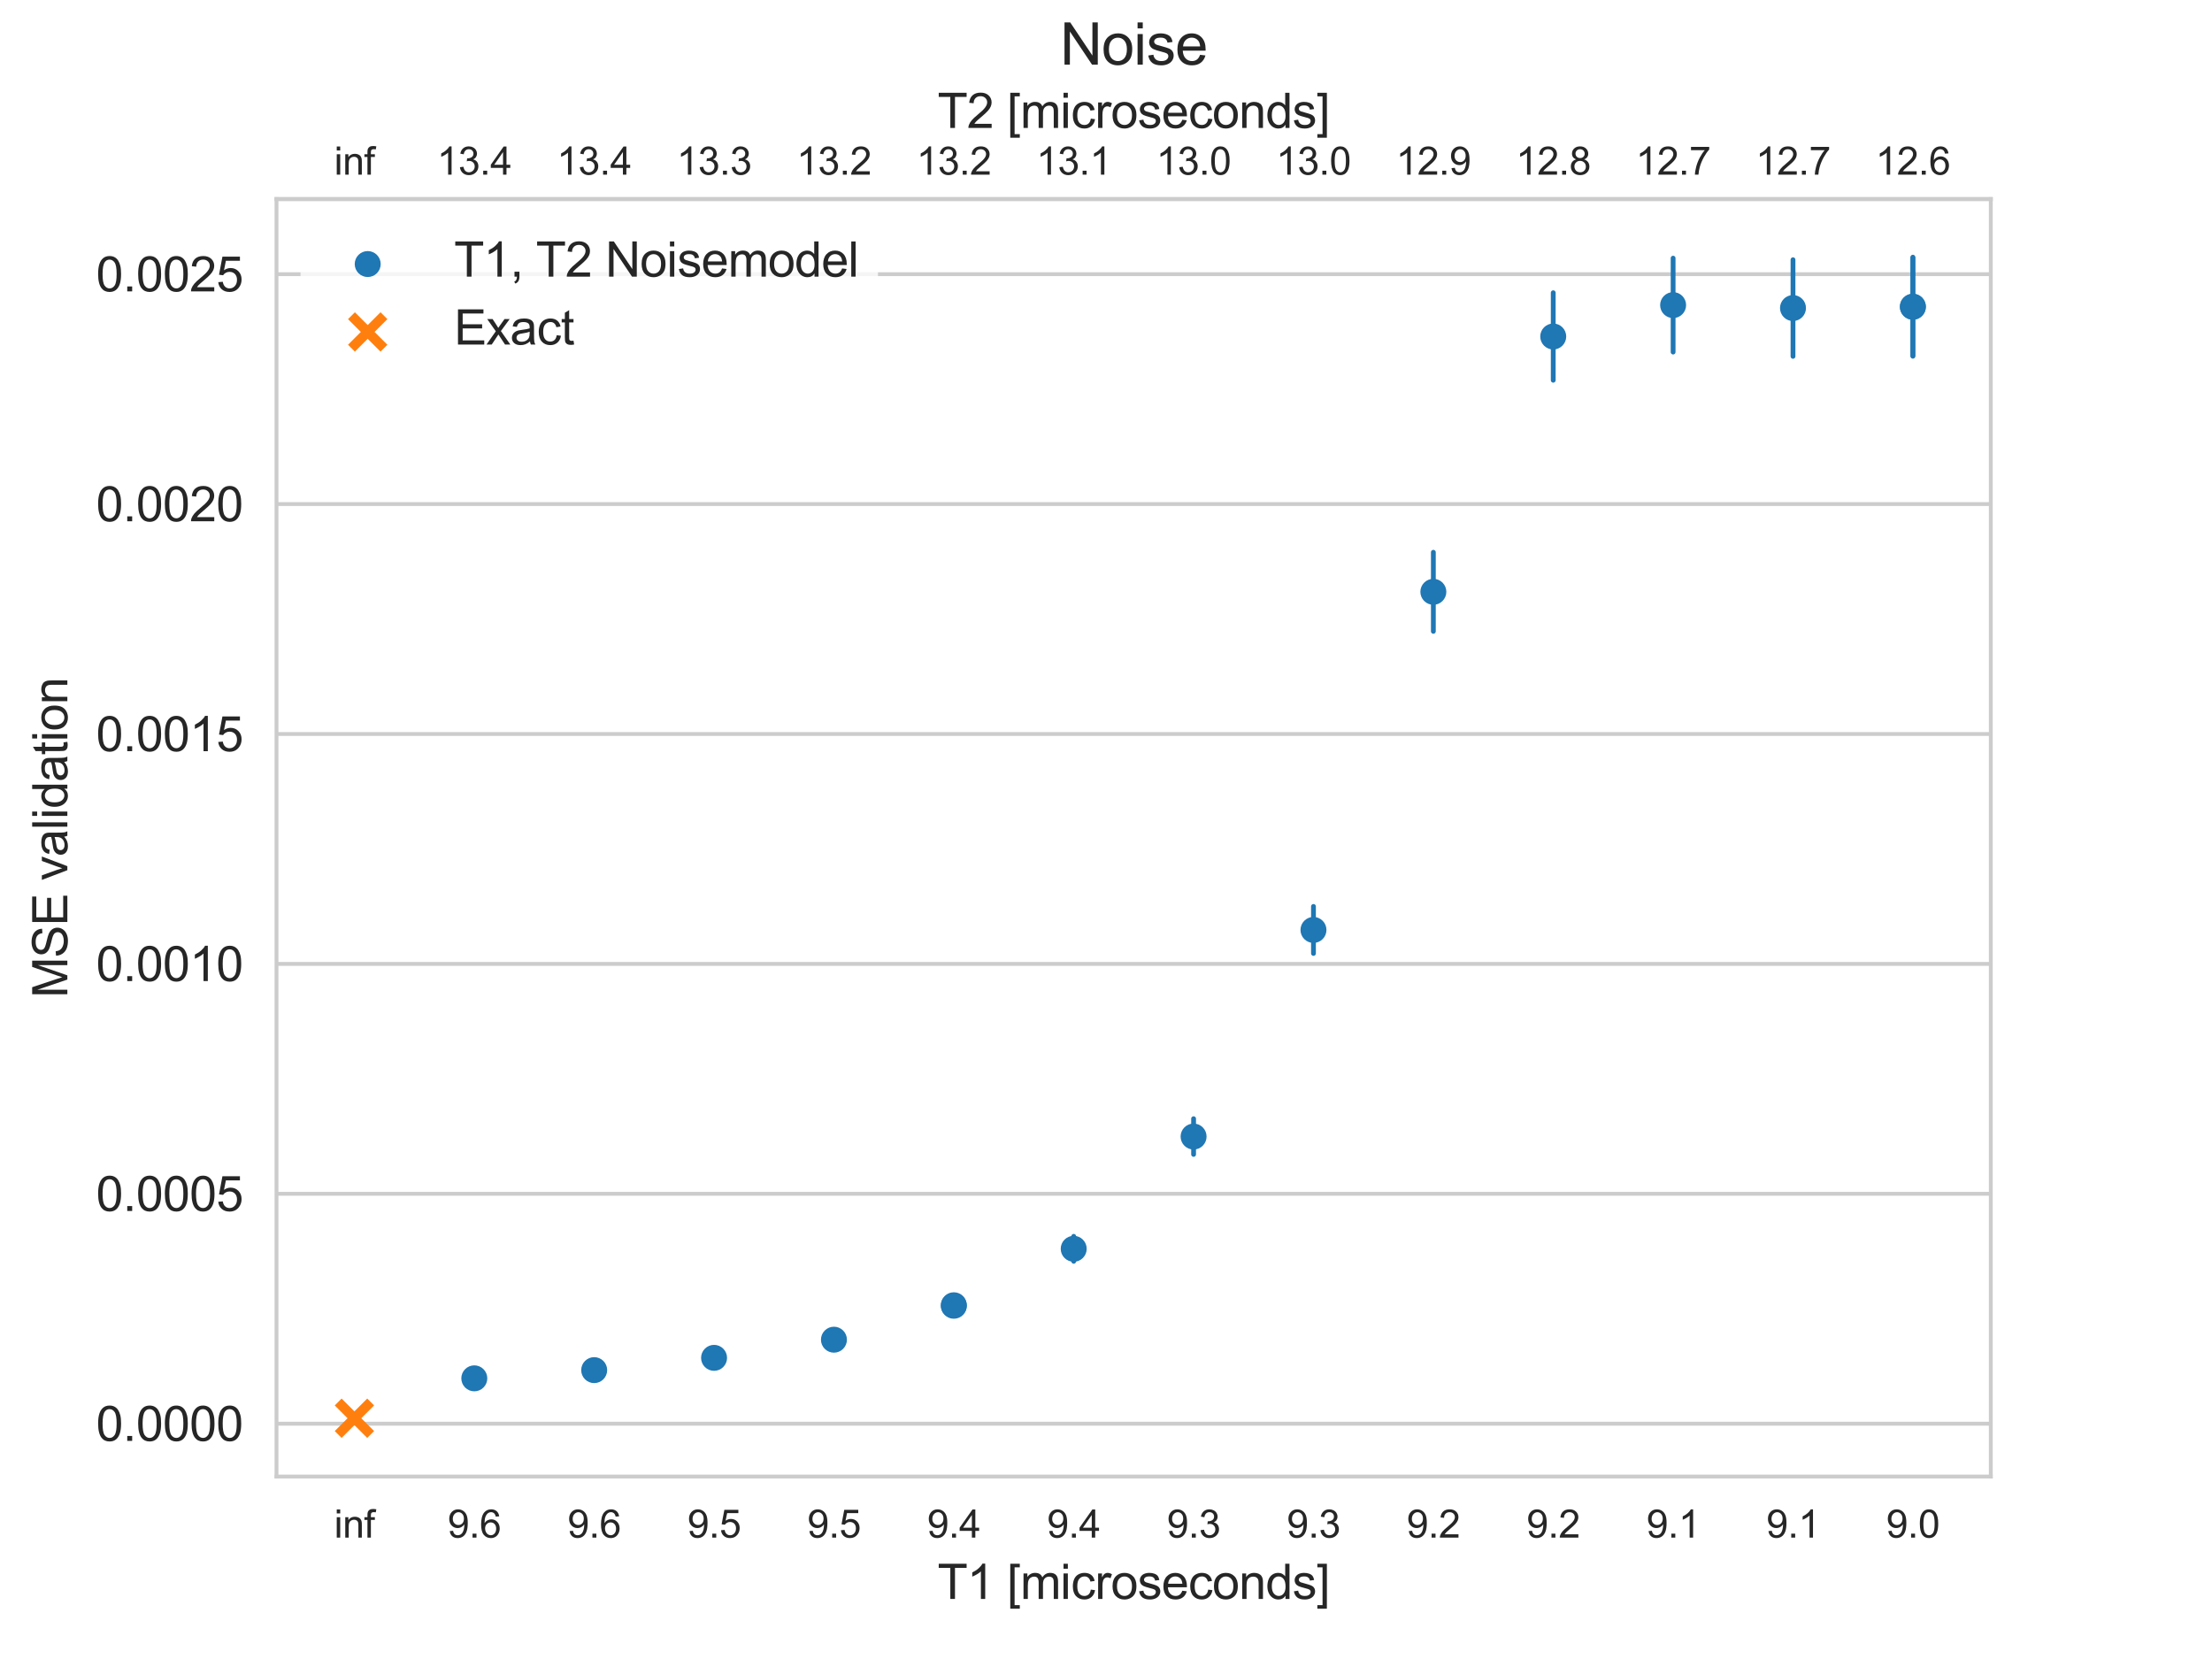 <?xml version="1.0" encoding="utf-8" standalone="no"?>
<!DOCTYPE svg PUBLIC "-//W3C//DTD SVG 1.1//EN"
  "http://www.w3.org/Graphics/SVG/1.1/DTD/svg11.dtd">
<svg xmlns:xlink="http://www.w3.org/1999/xlink" width="460.8pt" height="345.6pt" viewBox="0 0 460.8 345.6" xmlns="http://www.w3.org/2000/svg" version="1.1">
 <defs>
  <style type="text/css">*{stroke-linejoin: round; stroke-linecap: butt}</style>
 </defs>
 <g id="figure_1">
  <g id="patch_1">
   <path d="M 0 345.6 
L 460.8 345.6 
L 460.8 0 
L 0 0 
z
" style="fill: #ffffff"/>
  </g>
  <g id="axes_1">
   <g id="patch_2">
    <path d="M 57.6 307.584 
L 414.72 307.584 
L 414.72 41.472 
L 57.6 41.472 
z
" style="fill: #ffffff"/>
   </g>
   <g id="axes_2">
    <g id="patch_3">
     <path d="M 57.6 41.472 
L 414.72 41.472 
L 414.72 41.472 
L 57.6 41.472 
z
" style="fill: #ffffff"/>
    </g>
    <g id="matplotlib.axis_1">
     <g id="xtick_1">
      <g id="line2d_1">
       <path d="M 398.487 41.472 
L 398.487 41.472 
" clip-path="url(#pa709501670)" style="fill: none; stroke: #cccccc; stroke-width: 0.8; stroke-linecap: round"/>
      </g>
      <g id="line2d_2"/>
      <g id="text_1">
       <!-- 12.6 -->
       <g style="fill: #262626" transform="translate(390.703 36.382) scale(0.08 -0.08)">
        <defs>
         <path id="ArialMT-31" d="M 2384 0 
L 1822 0 
L 1822 3584 
Q 1619 3391 1289 3197 
Q 959 3003 697 2906 
L 697 3450 
Q 1169 3672 1522 3987 
Q 1875 4303 2022 4600 
L 2384 4600 
L 2384 0 
z
" transform="scale(0.016)"/>
         <path id="ArialMT-32" d="M 3222 541 
L 3222 0 
L 194 0 
Q 188 203 259 391 
Q 375 700 629 1000 
Q 884 1300 1366 1694 
Q 2113 2306 2375 2664 
Q 2638 3022 2638 3341 
Q 2638 3675 2398 3904 
Q 2159 4134 1775 4134 
Q 1369 4134 1125 3890 
Q 881 3647 878 3216 
L 300 3275 
Q 359 3922 746 4261 
Q 1134 4600 1788 4600 
Q 2447 4600 2831 4234 
Q 3216 3869 3216 3328 
Q 3216 3053 3103 2787 
Q 2991 2522 2730 2228 
Q 2469 1934 1863 1422 
Q 1356 997 1212 845 
Q 1069 694 975 541 
L 3222 541 
z
" transform="scale(0.016)"/>
         <path id="ArialMT-2e" d="M 581 0 
L 581 641 
L 1222 641 
L 1222 0 
L 581 0 
z
" transform="scale(0.016)"/>
         <path id="ArialMT-36" d="M 3184 3459 
L 2625 3416 
Q 2550 3747 2413 3897 
Q 2184 4138 1850 4138 
Q 1581 4138 1378 3988 
Q 1113 3794 959 3422 
Q 806 3050 800 2363 
Q 1003 2672 1297 2822 
Q 1591 2972 1913 2972 
Q 2475 2972 2870 2558 
Q 3266 2144 3266 1488 
Q 3266 1056 3080 686 
Q 2894 316 2569 119 
Q 2244 -78 1831 -78 
Q 1128 -78 684 439 
Q 241 956 241 2144 
Q 241 3472 731 4075 
Q 1159 4600 1884 4600 
Q 2425 4600 2770 4297 
Q 3116 3994 3184 3459 
z
M 888 1484 
Q 888 1194 1011 928 
Q 1134 663 1356 523 
Q 1578 384 1822 384 
Q 2178 384 2434 671 
Q 2691 959 2691 1453 
Q 2691 1928 2437 2201 
Q 2184 2475 1800 2475 
Q 1419 2475 1153 2201 
Q 888 1928 888 1484 
z
" transform="scale(0.016)"/>
        </defs>
        <use xlink:href="#ArialMT-31"/>
        <use xlink:href="#ArialMT-32" x="55.615"/>
        <use xlink:href="#ArialMT-2e" x="111.23"/>
        <use xlink:href="#ArialMT-36" x="139.014"/>
       </g>
      </g>
     </g>
     <g id="xtick_2">
      <g id="line2d_3">
       <path d="M 373.514 41.472 
L 373.514 41.472 
" clip-path="url(#pa709501670)" style="fill: none; stroke: #cccccc; stroke-width: 0.8; stroke-linecap: round"/>
      </g>
      <g id="line2d_4"/>
      <g id="text_2">
       <!-- 12.7 -->
       <g style="fill: #262626" transform="translate(365.729 36.382) scale(0.08 -0.08)">
        <defs>
         <path id="ArialMT-37" d="M 303 3981 
L 303 4522 
L 3269 4522 
L 3269 4084 
Q 2831 3619 2401 2847 
Q 1972 2075 1738 1259 
Q 1569 684 1522 0 
L 944 0 
Q 953 541 1156 1306 
Q 1359 2072 1739 2783 
Q 2119 3494 2547 3981 
L 303 3981 
z
" transform="scale(0.016)"/>
        </defs>
        <use xlink:href="#ArialMT-31"/>
        <use xlink:href="#ArialMT-32" x="55.615"/>
        <use xlink:href="#ArialMT-2e" x="111.23"/>
        <use xlink:href="#ArialMT-37" x="139.014"/>
       </g>
      </g>
     </g>
     <g id="xtick_3">
      <g id="line2d_5">
       <path d="M 348.54 41.472 
L 348.54 41.472 
" clip-path="url(#pa709501670)" style="fill: none; stroke: #cccccc; stroke-width: 0.8; stroke-linecap: round"/>
      </g>
      <g id="line2d_6"/>
      <g id="text_3">
       <!-- 12.7 -->
       <g style="fill: #262626" transform="translate(340.756 36.382) scale(0.08 -0.08)">
        <use xlink:href="#ArialMT-31"/>
        <use xlink:href="#ArialMT-32" x="55.615"/>
        <use xlink:href="#ArialMT-2e" x="111.23"/>
        <use xlink:href="#ArialMT-37" x="139.014"/>
       </g>
      </g>
     </g>
     <g id="xtick_4">
      <g id="line2d_7">
       <path d="M 323.567 41.472 
L 323.567 41.472 
" clip-path="url(#pa709501670)" style="fill: none; stroke: #cccccc; stroke-width: 0.8; stroke-linecap: round"/>
      </g>
      <g id="line2d_8"/>
      <g id="text_4">
       <!-- 12.8 -->
       <g style="fill: #262626" transform="translate(315.783 36.382) scale(0.08 -0.08)">
        <defs>
         <path id="ArialMT-38" d="M 1131 2484 
Q 781 2613 612 2850 
Q 444 3088 444 3419 
Q 444 3919 803 4259 
Q 1163 4600 1759 4600 
Q 2359 4600 2725 4251 
Q 3091 3903 3091 3403 
Q 3091 3084 2923 2848 
Q 2756 2613 2416 2484 
Q 2838 2347 3058 2040 
Q 3278 1734 3278 1309 
Q 3278 722 2862 322 
Q 2447 -78 1769 -78 
Q 1091 -78 675 323 
Q 259 725 259 1325 
Q 259 1772 486 2073 
Q 713 2375 1131 2484 
z
M 1019 3438 
Q 1019 3113 1228 2906 
Q 1438 2700 1772 2700 
Q 2097 2700 2305 2904 
Q 2513 3109 2513 3406 
Q 2513 3716 2298 3927 
Q 2084 4138 1766 4138 
Q 1444 4138 1231 3931 
Q 1019 3725 1019 3438 
z
M 838 1322 
Q 838 1081 952 856 
Q 1066 631 1291 507 
Q 1516 384 1775 384 
Q 2178 384 2440 643 
Q 2703 903 2703 1303 
Q 2703 1709 2433 1975 
Q 2163 2241 1756 2241 
Q 1359 2241 1098 1978 
Q 838 1716 838 1322 
z
" transform="scale(0.016)"/>
        </defs>
        <use xlink:href="#ArialMT-31"/>
        <use xlink:href="#ArialMT-32" x="55.615"/>
        <use xlink:href="#ArialMT-2e" x="111.23"/>
        <use xlink:href="#ArialMT-38" x="139.014"/>
       </g>
      </g>
     </g>
     <g id="xtick_5">
      <g id="line2d_9">
       <path d="M 298.594 41.472 
L 298.594 41.472 
" clip-path="url(#pa709501670)" style="fill: none; stroke: #cccccc; stroke-width: 0.8; stroke-linecap: round"/>
      </g>
      <g id="line2d_10"/>
      <g id="text_5">
       <!-- 12.9 -->
       <g style="fill: #262626" transform="translate(290.809 36.382) scale(0.08 -0.08)">
        <defs>
         <path id="ArialMT-39" d="M 350 1059 
L 891 1109 
Q 959 728 1153 556 
Q 1347 384 1650 384 
Q 1909 384 2104 503 
Q 2300 622 2425 820 
Q 2550 1019 2634 1356 
Q 2719 1694 2719 2044 
Q 2719 2081 2716 2156 
Q 2547 1888 2255 1720 
Q 1963 1553 1622 1553 
Q 1053 1553 659 1965 
Q 266 2378 266 3053 
Q 266 3750 677 4175 
Q 1088 4600 1706 4600 
Q 2153 4600 2523 4359 
Q 2894 4119 3086 3673 
Q 3278 3228 3278 2384 
Q 3278 1506 3087 986 
Q 2897 466 2520 194 
Q 2144 -78 1638 -78 
Q 1100 -78 759 220 
Q 419 519 350 1059 
z
M 2653 3081 
Q 2653 3566 2395 3850 
Q 2138 4134 1775 4134 
Q 1400 4134 1122 3828 
Q 844 3522 844 3034 
Q 844 2597 1108 2323 
Q 1372 2050 1759 2050 
Q 2150 2050 2401 2323 
Q 2653 2597 2653 3081 
z
" transform="scale(0.016)"/>
        </defs>
        <use xlink:href="#ArialMT-31"/>
        <use xlink:href="#ArialMT-32" x="55.615"/>
        <use xlink:href="#ArialMT-2e" x="111.23"/>
        <use xlink:href="#ArialMT-39" x="139.014"/>
       </g>
      </g>
     </g>
     <g id="xtick_6">
      <g id="line2d_11">
       <path d="M 273.62 41.472 
L 273.62 41.472 
" clip-path="url(#pa709501670)" style="fill: none; stroke: #cccccc; stroke-width: 0.8; stroke-linecap: round"/>
      </g>
      <g id="line2d_12"/>
      <g id="text_6">
       <!-- 13.0 -->
       <g style="fill: #262626" transform="translate(265.836 36.382) scale(0.08 -0.08)">
        <defs>
         <path id="ArialMT-33" d="M 269 1209 
L 831 1284 
Q 928 806 1161 595 
Q 1394 384 1728 384 
Q 2125 384 2398 659 
Q 2672 934 2672 1341 
Q 2672 1728 2419 1979 
Q 2166 2231 1775 2231 
Q 1616 2231 1378 2169 
L 1441 2663 
Q 1497 2656 1531 2656 
Q 1891 2656 2178 2843 
Q 2466 3031 2466 3422 
Q 2466 3731 2256 3934 
Q 2047 4138 1716 4138 
Q 1388 4138 1169 3931 
Q 950 3725 888 3313 
L 325 3413 
Q 428 3978 793 4289 
Q 1159 4600 1703 4600 
Q 2078 4600 2393 4439 
Q 2709 4278 2876 4000 
Q 3044 3722 3044 3409 
Q 3044 3113 2884 2869 
Q 2725 2625 2413 2481 
Q 2819 2388 3044 2092 
Q 3269 1797 3269 1353 
Q 3269 753 2831 336 
Q 2394 -81 1725 -81 
Q 1122 -81 723 278 
Q 325 638 269 1209 
z
" transform="scale(0.016)"/>
         <path id="ArialMT-30" d="M 266 2259 
Q 266 3072 433 3567 
Q 600 4063 929 4331 
Q 1259 4600 1759 4600 
Q 2128 4600 2406 4451 
Q 2684 4303 2865 4023 
Q 3047 3744 3150 3342 
Q 3253 2941 3253 2259 
Q 3253 1453 3087 958 
Q 2922 463 2592 192 
Q 2263 -78 1759 -78 
Q 1097 -78 719 397 
Q 266 969 266 2259 
z
M 844 2259 
Q 844 1131 1108 757 
Q 1372 384 1759 384 
Q 2147 384 2411 759 
Q 2675 1134 2675 2259 
Q 2675 3391 2411 3762 
Q 2147 4134 1753 4134 
Q 1366 4134 1134 3806 
Q 844 3388 844 2259 
z
" transform="scale(0.016)"/>
        </defs>
        <use xlink:href="#ArialMT-31"/>
        <use xlink:href="#ArialMT-33" x="55.615"/>
        <use xlink:href="#ArialMT-2e" x="111.23"/>
        <use xlink:href="#ArialMT-30" x="139.014"/>
       </g>
      </g>
     </g>
     <g id="xtick_7">
      <g id="line2d_13">
       <path d="M 248.647 41.472 
L 248.647 41.472 
" clip-path="url(#pa709501670)" style="fill: none; stroke: #cccccc; stroke-width: 0.8; stroke-linecap: round"/>
      </g>
      <g id="line2d_14"/>
      <g id="text_7">
       <!-- 13.0 -->
       <g style="fill: #262626" transform="translate(240.862 36.382) scale(0.08 -0.08)">
        <use xlink:href="#ArialMT-31"/>
        <use xlink:href="#ArialMT-33" x="55.615"/>
        <use xlink:href="#ArialMT-2e" x="111.23"/>
        <use xlink:href="#ArialMT-30" x="139.014"/>
       </g>
      </g>
     </g>
     <g id="xtick_8">
      <g id="line2d_15">
       <path d="M 223.673 41.472 
L 223.673 41.472 
" clip-path="url(#pa709501670)" style="fill: none; stroke: #cccccc; stroke-width: 0.8; stroke-linecap: round"/>
      </g>
      <g id="line2d_16"/>
      <g id="text_8">
       <!-- 13.1 -->
       <g style="fill: #262626" transform="translate(215.889 36.382) scale(0.08 -0.08)">
        <use xlink:href="#ArialMT-31"/>
        <use xlink:href="#ArialMT-33" x="55.615"/>
        <use xlink:href="#ArialMT-2e" x="111.23"/>
        <use xlink:href="#ArialMT-31" x="139.014"/>
       </g>
      </g>
     </g>
     <g id="xtick_9">
      <g id="line2d_17">
       <path d="M 198.7 41.472 
L 198.7 41.472 
" clip-path="url(#pa709501670)" style="fill: none; stroke: #cccccc; stroke-width: 0.8; stroke-linecap: round"/>
      </g>
      <g id="line2d_18"/>
      <g id="text_9">
       <!-- 13.2 -->
       <g style="fill: #262626" transform="translate(190.915 36.382) scale(0.08 -0.08)">
        <use xlink:href="#ArialMT-31"/>
        <use xlink:href="#ArialMT-33" x="55.615"/>
        <use xlink:href="#ArialMT-2e" x="111.23"/>
        <use xlink:href="#ArialMT-32" x="139.014"/>
       </g>
      </g>
     </g>
     <g id="xtick_10">
      <g id="line2d_19">
       <path d="M 173.726 41.472 
L 173.726 41.472 
" clip-path="url(#pa709501670)" style="fill: none; stroke: #cccccc; stroke-width: 0.8; stroke-linecap: round"/>
      </g>
      <g id="line2d_20"/>
      <g id="text_10">
       <!-- 13.2 -->
       <g style="fill: #262626" transform="translate(165.942 36.382) scale(0.08 -0.08)">
        <use xlink:href="#ArialMT-31"/>
        <use xlink:href="#ArialMT-33" x="55.615"/>
        <use xlink:href="#ArialMT-2e" x="111.23"/>
        <use xlink:href="#ArialMT-32" x="139.014"/>
       </g>
      </g>
     </g>
     <g id="xtick_11">
      <g id="line2d_21">
       <path d="M 148.753 41.472 
L 148.753 41.472 
" clip-path="url(#pa709501670)" style="fill: none; stroke: #cccccc; stroke-width: 0.8; stroke-linecap: round"/>
      </g>
      <g id="line2d_22"/>
      <g id="text_11">
       <!-- 13.3 -->
       <g style="fill: #262626" transform="translate(140.969 36.382) scale(0.08 -0.08)">
        <use xlink:href="#ArialMT-31"/>
        <use xlink:href="#ArialMT-33" x="55.615"/>
        <use xlink:href="#ArialMT-2e" x="111.23"/>
        <use xlink:href="#ArialMT-33" x="139.014"/>
       </g>
      </g>
     </g>
     <g id="xtick_12">
      <g id="line2d_23">
       <path d="M 123.78 41.472 
L 123.78 41.472 
" clip-path="url(#pa709501670)" style="fill: none; stroke: #cccccc; stroke-width: 0.8; stroke-linecap: round"/>
      </g>
      <g id="line2d_24"/>
      <g id="text_12">
       <!-- 13.4 -->
       <g style="fill: #262626" transform="translate(115.995 36.382) scale(0.08 -0.08)">
        <defs>
         <path id="ArialMT-34" d="M 2069 0 
L 2069 1097 
L 81 1097 
L 81 1613 
L 2172 4581 
L 2631 4581 
L 2631 1613 
L 3250 1613 
L 3250 1097 
L 2631 1097 
L 2631 0 
L 2069 0 
z
M 2069 1613 
L 2069 3678 
L 634 1613 
L 2069 1613 
z
" transform="scale(0.016)"/>
        </defs>
        <use xlink:href="#ArialMT-31"/>
        <use xlink:href="#ArialMT-33" x="55.615"/>
        <use xlink:href="#ArialMT-2e" x="111.23"/>
        <use xlink:href="#ArialMT-34" x="139.014"/>
       </g>
      </g>
     </g>
     <g id="xtick_13">
      <g id="line2d_25">
       <path d="M 98.806 41.472 
L 98.806 41.472 
" clip-path="url(#pa709501670)" style="fill: none; stroke: #cccccc; stroke-width: 0.8; stroke-linecap: round"/>
      </g>
      <g id="line2d_26"/>
      <g id="text_13">
       <!-- 13.4 -->
       <g style="fill: #262626" transform="translate(91.022 36.382) scale(0.08 -0.08)">
        <use xlink:href="#ArialMT-31"/>
        <use xlink:href="#ArialMT-33" x="55.615"/>
        <use xlink:href="#ArialMT-2e" x="111.23"/>
        <use xlink:href="#ArialMT-34" x="139.014"/>
       </g>
      </g>
     </g>
     <g id="xtick_14">
      <g id="line2d_27">
       <path d="M 73.833 41.472 
L 73.833 41.472 
" clip-path="url(#pa709501670)" style="fill: none; stroke: #cccccc; stroke-width: 0.8; stroke-linecap: round"/>
      </g>
      <g id="line2d_28"/>
      <g id="text_14">
       <!-- inf -->
       <g style="fill: #262626" transform="translate(69.608 36.382) scale(0.08 -0.08)">
        <defs>
         <path id="ArialMT-69" d="M 425 3934 
L 425 4581 
L 988 4581 
L 988 3934 
L 425 3934 
z
M 425 0 
L 425 3319 
L 988 3319 
L 988 0 
L 425 0 
z
" transform="scale(0.016)"/>
         <path id="ArialMT-6e" d="M 422 0 
L 422 3319 
L 928 3319 
L 928 2847 
Q 1294 3394 1984 3394 
Q 2284 3394 2536 3286 
Q 2788 3178 2913 3003 
Q 3038 2828 3088 2588 
Q 3119 2431 3119 2041 
L 3119 0 
L 2556 0 
L 2556 2019 
Q 2556 2363 2490 2533 
Q 2425 2703 2258 2804 
Q 2091 2906 1866 2906 
Q 1506 2906 1245 2678 
Q 984 2450 984 1813 
L 984 0 
L 422 0 
z
" transform="scale(0.016)"/>
         <path id="ArialMT-66" d="M 556 0 
L 556 2881 
L 59 2881 
L 59 3319 
L 556 3319 
L 556 3672 
Q 556 4006 616 4169 
Q 697 4388 901 4523 
Q 1106 4659 1475 4659 
Q 1713 4659 2000 4603 
L 1916 4113 
Q 1741 4144 1584 4144 
Q 1328 4144 1222 4034 
Q 1116 3925 1116 3625 
L 1116 3319 
L 1763 3319 
L 1763 2881 
L 1116 2881 
L 1116 0 
L 556 0 
z
" transform="scale(0.016)"/>
        </defs>
        <use xlink:href="#ArialMT-69"/>
        <use xlink:href="#ArialMT-6e" x="22.217"/>
        <use xlink:href="#ArialMT-66" x="77.832"/>
       </g>
      </g>
     </g>
     <g id="text_15">
      <!-- T2 [microseconds] -->
      <g style="fill: #262626" transform="translate(195.315 26.656) scale(0.1 -0.1)">
       <defs>
        <path id="ArialMT-54" d="M 1659 0 
L 1659 4041 
L 150 4041 
L 150 4581 
L 3781 4581 
L 3781 4041 
L 2266 4041 
L 2266 0 
L 1659 0 
z
" transform="scale(0.016)"/>
        <path id="ArialMT-20" transform="scale(0.016)"/>
        <path id="ArialMT-5b" d="M 434 -1272 
L 434 4581 
L 1675 4581 
L 1675 4116 
L 997 4116 
L 997 -806 
L 1675 -806 
L 1675 -1272 
L 434 -1272 
z
" transform="scale(0.016)"/>
        <path id="ArialMT-6d" d="M 422 0 
L 422 3319 
L 925 3319 
L 925 2853 
Q 1081 3097 1340 3245 
Q 1600 3394 1931 3394 
Q 2300 3394 2536 3241 
Q 2772 3088 2869 2813 
Q 3263 3394 3894 3394 
Q 4388 3394 4653 3120 
Q 4919 2847 4919 2278 
L 4919 0 
L 4359 0 
L 4359 2091 
Q 4359 2428 4304 2576 
Q 4250 2725 4106 2815 
Q 3963 2906 3769 2906 
Q 3419 2906 3187 2673 
Q 2956 2441 2956 1928 
L 2956 0 
L 2394 0 
L 2394 2156 
Q 2394 2531 2256 2718 
Q 2119 2906 1806 2906 
Q 1569 2906 1367 2781 
Q 1166 2656 1075 2415 
Q 984 2175 984 1722 
L 984 0 
L 422 0 
z
" transform="scale(0.016)"/>
        <path id="ArialMT-63" d="M 2588 1216 
L 3141 1144 
Q 3050 572 2676 248 
Q 2303 -75 1759 -75 
Q 1078 -75 664 370 
Q 250 816 250 1647 
Q 250 2184 428 2587 
Q 606 2991 970 3192 
Q 1334 3394 1763 3394 
Q 2303 3394 2647 3120 
Q 2991 2847 3088 2344 
L 2541 2259 
Q 2463 2594 2264 2762 
Q 2066 2931 1784 2931 
Q 1359 2931 1093 2626 
Q 828 2322 828 1663 
Q 828 994 1084 691 
Q 1341 388 1753 388 
Q 2084 388 2306 591 
Q 2528 794 2588 1216 
z
" transform="scale(0.016)"/>
        <path id="ArialMT-72" d="M 416 0 
L 416 3319 
L 922 3319 
L 922 2816 
Q 1116 3169 1280 3281 
Q 1444 3394 1641 3394 
Q 1925 3394 2219 3213 
L 2025 2691 
Q 1819 2813 1613 2813 
Q 1428 2813 1281 2702 
Q 1134 2591 1072 2394 
Q 978 2094 978 1738 
L 978 0 
L 416 0 
z
" transform="scale(0.016)"/>
        <path id="ArialMT-6f" d="M 213 1659 
Q 213 2581 725 3025 
Q 1153 3394 1769 3394 
Q 2453 3394 2887 2945 
Q 3322 2497 3322 1706 
Q 3322 1066 3130 698 
Q 2938 331 2570 128 
Q 2203 -75 1769 -75 
Q 1072 -75 642 372 
Q 213 819 213 1659 
z
M 791 1659 
Q 791 1022 1069 705 
Q 1347 388 1769 388 
Q 2188 388 2466 706 
Q 2744 1025 2744 1678 
Q 2744 2294 2464 2611 
Q 2184 2928 1769 2928 
Q 1347 2928 1069 2612 
Q 791 2297 791 1659 
z
" transform="scale(0.016)"/>
        <path id="ArialMT-73" d="M 197 991 
L 753 1078 
Q 800 744 1014 566 
Q 1228 388 1613 388 
Q 2000 388 2187 545 
Q 2375 703 2375 916 
Q 2375 1106 2209 1216 
Q 2094 1291 1634 1406 
Q 1016 1563 777 1677 
Q 538 1791 414 1992 
Q 291 2194 291 2438 
Q 291 2659 392 2848 
Q 494 3038 669 3163 
Q 800 3259 1026 3326 
Q 1253 3394 1513 3394 
Q 1903 3394 2198 3281 
Q 2494 3169 2634 2976 
Q 2775 2784 2828 2463 
L 2278 2388 
Q 2241 2644 2061 2787 
Q 1881 2931 1553 2931 
Q 1166 2931 1000 2803 
Q 834 2675 834 2503 
Q 834 2394 903 2306 
Q 972 2216 1119 2156 
Q 1203 2125 1616 2013 
Q 2213 1853 2448 1751 
Q 2684 1650 2818 1456 
Q 2953 1263 2953 975 
Q 2953 694 2789 445 
Q 2625 197 2315 61 
Q 2006 -75 1616 -75 
Q 969 -75 630 194 
Q 291 463 197 991 
z
" transform="scale(0.016)"/>
        <path id="ArialMT-65" d="M 2694 1069 
L 3275 997 
Q 3138 488 2766 206 
Q 2394 -75 1816 -75 
Q 1088 -75 661 373 
Q 234 822 234 1631 
Q 234 2469 665 2931 
Q 1097 3394 1784 3394 
Q 2450 3394 2872 2941 
Q 3294 2488 3294 1666 
Q 3294 1616 3291 1516 
L 816 1516 
Q 847 969 1125 678 
Q 1403 388 1819 388 
Q 2128 388 2347 550 
Q 2566 713 2694 1069 
z
M 847 1978 
L 2700 1978 
Q 2663 2397 2488 2606 
Q 2219 2931 1791 2931 
Q 1403 2931 1139 2672 
Q 875 2413 847 1978 
z
" transform="scale(0.016)"/>
        <path id="ArialMT-64" d="M 2575 0 
L 2575 419 
Q 2259 -75 1647 -75 
Q 1250 -75 917 144 
Q 584 363 401 755 
Q 219 1147 219 1656 
Q 219 2153 384 2558 
Q 550 2963 881 3178 
Q 1213 3394 1622 3394 
Q 1922 3394 2156 3267 
Q 2391 3141 2538 2938 
L 2538 4581 
L 3097 4581 
L 3097 0 
L 2575 0 
z
M 797 1656 
Q 797 1019 1065 703 
Q 1334 388 1700 388 
Q 2069 388 2326 689 
Q 2584 991 2584 1609 
Q 2584 2291 2321 2609 
Q 2059 2928 1675 2928 
Q 1300 2928 1048 2622 
Q 797 2316 797 1656 
z
" transform="scale(0.016)"/>
        <path id="ArialMT-5d" d="M 1363 -1272 
L 122 -1272 
L 122 -806 
L 800 -806 
L 800 4116 
L 122 4116 
L 122 4581 
L 1363 4581 
L 1363 -1272 
z
" transform="scale(0.016)"/>
       </defs>
       <use xlink:href="#ArialMT-54"/>
       <use xlink:href="#ArialMT-32" x="61.084"/>
       <use xlink:href="#ArialMT-20" x="116.699"/>
       <use xlink:href="#ArialMT-5b" x="144.482"/>
       <use xlink:href="#ArialMT-6d" x="172.266"/>
       <use xlink:href="#ArialMT-69" x="255.566"/>
       <use xlink:href="#ArialMT-63" x="277.783"/>
       <use xlink:href="#ArialMT-72" x="327.783"/>
       <use xlink:href="#ArialMT-6f" x="361.084"/>
       <use xlink:href="#ArialMT-73" x="416.699"/>
       <use xlink:href="#ArialMT-65" x="466.699"/>
       <use xlink:href="#ArialMT-63" x="522.314"/>
       <use xlink:href="#ArialMT-6f" x="572.314"/>
       <use xlink:href="#ArialMT-6e" x="627.93"/>
       <use xlink:href="#ArialMT-64" x="683.545"/>
       <use xlink:href="#ArialMT-73" x="739.16"/>
       <use xlink:href="#ArialMT-5d" x="789.16"/>
      </g>
     </g>
    </g>
    <g id="matplotlib.axis_2"/>
    <g id="patch_4">
     <path d="M 57.6 41.472 
L 414.72 41.472 
" style="fill: none; stroke: #cccccc; stroke-width: 0.8; stroke-linejoin: miter; stroke-linecap: square"/>
    </g>
   </g>
   <g id="matplotlib.axis_3">
    <g id="xtick_15">
     <g id="text_16">
      <!-- 9.0 -->
      <g style="fill: #262626" transform="translate(392.927 320.31) scale(0.08 -0.08)">
       <use xlink:href="#ArialMT-39"/>
       <use xlink:href="#ArialMT-2e" x="55.615"/>
       <use xlink:href="#ArialMT-30" x="83.398"/>
      </g>
     </g>
    </g>
    <g id="xtick_16">
     <g id="text_17">
      <!-- 9.1 -->
      <g style="fill: #262626" transform="translate(367.954 320.31) scale(0.08 -0.08)">
       <use xlink:href="#ArialMT-39"/>
       <use xlink:href="#ArialMT-2e" x="55.615"/>
       <use xlink:href="#ArialMT-31" x="83.398"/>
      </g>
     </g>
    </g>
    <g id="xtick_17">
     <g id="text_18">
      <!-- 9.1 -->
      <g style="fill: #262626" transform="translate(342.98 320.31) scale(0.08 -0.08)">
       <use xlink:href="#ArialMT-39"/>
       <use xlink:href="#ArialMT-2e" x="55.615"/>
       <use xlink:href="#ArialMT-31" x="83.398"/>
      </g>
     </g>
    </g>
    <g id="xtick_18">
     <g id="text_19">
      <!-- 9.2 -->
      <g style="fill: #262626" transform="translate(318.007 320.31) scale(0.08 -0.08)">
       <use xlink:href="#ArialMT-39"/>
       <use xlink:href="#ArialMT-2e" x="55.615"/>
       <use xlink:href="#ArialMT-32" x="83.398"/>
      </g>
     </g>
    </g>
    <g id="xtick_19">
     <g id="text_20">
      <!-- 9.2 -->
      <g style="fill: #262626" transform="translate(293.034 320.31) scale(0.08 -0.08)">
       <use xlink:href="#ArialMT-39"/>
       <use xlink:href="#ArialMT-2e" x="55.615"/>
       <use xlink:href="#ArialMT-32" x="83.398"/>
      </g>
     </g>
    </g>
    <g id="xtick_20">
     <g id="text_21">
      <!-- 9.3 -->
      <g style="fill: #262626" transform="translate(268.06 320.31) scale(0.08 -0.08)">
       <use xlink:href="#ArialMT-39"/>
       <use xlink:href="#ArialMT-2e" x="55.615"/>
       <use xlink:href="#ArialMT-33" x="83.398"/>
      </g>
     </g>
    </g>
    <g id="xtick_21">
     <g id="text_22">
      <!-- 9.3 -->
      <g style="fill: #262626" transform="translate(243.087 320.31) scale(0.08 -0.08)">
       <use xlink:href="#ArialMT-39"/>
       <use xlink:href="#ArialMT-2e" x="55.615"/>
       <use xlink:href="#ArialMT-33" x="83.398"/>
      </g>
     </g>
    </g>
    <g id="xtick_22">
     <g id="text_23">
      <!-- 9.4 -->
      <g style="fill: #262626" transform="translate(218.113 320.31) scale(0.08 -0.08)">
       <use xlink:href="#ArialMT-39"/>
       <use xlink:href="#ArialMT-2e" x="55.615"/>
       <use xlink:href="#ArialMT-34" x="83.398"/>
      </g>
     </g>
    </g>
    <g id="xtick_23">
     <g id="text_24">
      <!-- 9.4 -->
      <g style="fill: #262626" transform="translate(193.14 320.31) scale(0.08 -0.08)">
       <use xlink:href="#ArialMT-39"/>
       <use xlink:href="#ArialMT-2e" x="55.615"/>
       <use xlink:href="#ArialMT-34" x="83.398"/>
      </g>
     </g>
    </g>
    <g id="xtick_24">
     <g id="text_25">
      <!-- 9.5 -->
      <g style="fill: #262626" transform="translate(168.166 320.31) scale(0.08 -0.08)">
       <defs>
        <path id="ArialMT-35" d="M 266 1200 
L 856 1250 
Q 922 819 1161 601 
Q 1400 384 1738 384 
Q 2144 384 2425 690 
Q 2706 997 2706 1503 
Q 2706 1984 2436 2262 
Q 2166 2541 1728 2541 
Q 1456 2541 1237 2417 
Q 1019 2294 894 2097 
L 366 2166 
L 809 4519 
L 3088 4519 
L 3088 3981 
L 1259 3981 
L 1013 2750 
Q 1425 3038 1878 3038 
Q 2478 3038 2890 2622 
Q 3303 2206 3303 1553 
Q 3303 931 2941 478 
Q 2500 -78 1738 -78 
Q 1113 -78 717 272 
Q 322 622 266 1200 
z
" transform="scale(0.016)"/>
       </defs>
       <use xlink:href="#ArialMT-39"/>
       <use xlink:href="#ArialMT-2e" x="55.615"/>
       <use xlink:href="#ArialMT-35" x="83.398"/>
      </g>
     </g>
    </g>
    <g id="xtick_25">
     <g id="text_26">
      <!-- 9.5 -->
      <g style="fill: #262626" transform="translate(143.193 320.31) scale(0.08 -0.08)">
       <use xlink:href="#ArialMT-39"/>
       <use xlink:href="#ArialMT-2e" x="55.615"/>
       <use xlink:href="#ArialMT-35" x="83.398"/>
      </g>
     </g>
    </g>
    <g id="xtick_26">
     <g id="text_27">
      <!-- 9.6 -->
      <g style="fill: #262626" transform="translate(118.22 320.31) scale(0.08 -0.08)">
       <use xlink:href="#ArialMT-39"/>
       <use xlink:href="#ArialMT-2e" x="55.615"/>
       <use xlink:href="#ArialMT-36" x="83.398"/>
      </g>
     </g>
    </g>
    <g id="xtick_27">
     <g id="text_28">
      <!-- 9.6 -->
      <g style="fill: #262626" transform="translate(93.246 320.31) scale(0.08 -0.08)">
       <use xlink:href="#ArialMT-39"/>
       <use xlink:href="#ArialMT-2e" x="55.615"/>
       <use xlink:href="#ArialMT-36" x="83.398"/>
      </g>
     </g>
    </g>
    <g id="xtick_28">
     <g id="text_29">
      <!-- inf -->
      <g style="fill: #262626" transform="translate(69.608 320.31) scale(0.08 -0.08)">
       <use xlink:href="#ArialMT-69"/>
       <use xlink:href="#ArialMT-6e" x="22.217"/>
       <use xlink:href="#ArialMT-66" x="77.832"/>
      </g>
     </g>
    </g>
    <g id="text_30">
     <!-- T1 [microseconds] -->
     <g style="fill: #262626" transform="translate(195.315 333.088) scale(0.1 -0.1)">
      <use xlink:href="#ArialMT-54"/>
      <use xlink:href="#ArialMT-31" x="61.084"/>
      <use xlink:href="#ArialMT-20" x="116.699"/>
      <use xlink:href="#ArialMT-5b" x="144.482"/>
      <use xlink:href="#ArialMT-6d" x="172.266"/>
      <use xlink:href="#ArialMT-69" x="255.566"/>
      <use xlink:href="#ArialMT-63" x="277.783"/>
      <use xlink:href="#ArialMT-72" x="327.783"/>
      <use xlink:href="#ArialMT-6f" x="361.084"/>
      <use xlink:href="#ArialMT-73" x="416.699"/>
      <use xlink:href="#ArialMT-65" x="466.699"/>
      <use xlink:href="#ArialMT-63" x="522.314"/>
      <use xlink:href="#ArialMT-6f" x="572.314"/>
      <use xlink:href="#ArialMT-6e" x="627.93"/>
      <use xlink:href="#ArialMT-64" x="683.545"/>
      <use xlink:href="#ArialMT-73" x="739.16"/>
      <use xlink:href="#ArialMT-5d" x="789.16"/>
     </g>
    </g>
   </g>
   <g id="matplotlib.axis_4">
    <g id="ytick_1">
     <g id="line2d_29">
      <path d="M 57.6 296.584 
L 414.72 296.584 
" clip-path="url(#p7616709995)" style="fill: none; stroke: #cccccc; stroke-width: 0.8; stroke-linecap: round"/>
     </g>
     <g id="text_31">
      <!-- 0.0000 -->
      <g style="fill: #262626" transform="translate(20.017 300.163) scale(0.1 -0.1)">
       <use xlink:href="#ArialMT-30"/>
       <use xlink:href="#ArialMT-2e" x="55.615"/>
       <use xlink:href="#ArialMT-30" x="83.398"/>
       <use xlink:href="#ArialMT-30" x="139.014"/>
       <use xlink:href="#ArialMT-30" x="194.629"/>
       <use xlink:href="#ArialMT-30" x="250.244"/>
      </g>
     </g>
    </g>
    <g id="ytick_2">
     <g id="line2d_30">
      <path d="M 57.6 248.691 
L 414.72 248.691 
" clip-path="url(#p7616709995)" style="fill: none; stroke: #cccccc; stroke-width: 0.8; stroke-linecap: round"/>
     </g>
     <g id="text_32">
      <!-- 0.0005 -->
      <g style="fill: #262626" transform="translate(20.017 252.27) scale(0.1 -0.1)">
       <use xlink:href="#ArialMT-30"/>
       <use xlink:href="#ArialMT-2e" x="55.615"/>
       <use xlink:href="#ArialMT-30" x="83.398"/>
       <use xlink:href="#ArialMT-30" x="139.014"/>
       <use xlink:href="#ArialMT-30" x="194.629"/>
       <use xlink:href="#ArialMT-35" x="250.244"/>
      </g>
     </g>
    </g>
    <g id="ytick_3">
     <g id="line2d_31">
      <path d="M 57.6 200.798 
L 414.72 200.798 
" clip-path="url(#p7616709995)" style="fill: none; stroke: #cccccc; stroke-width: 0.8; stroke-linecap: round"/>
     </g>
     <g id="text_33">
      <!-- 0.0010 -->
      <g style="fill: #262626" transform="translate(20.017 204.377) scale(0.1 -0.1)">
       <use xlink:href="#ArialMT-30"/>
       <use xlink:href="#ArialMT-2e" x="55.615"/>
       <use xlink:href="#ArialMT-30" x="83.398"/>
       <use xlink:href="#ArialMT-30" x="139.014"/>
       <use xlink:href="#ArialMT-31" x="194.629"/>
       <use xlink:href="#ArialMT-30" x="250.244"/>
      </g>
     </g>
    </g>
    <g id="ytick_4">
     <g id="line2d_32">
      <path d="M 57.6 152.905 
L 414.72 152.905 
" clip-path="url(#p7616709995)" style="fill: none; stroke: #cccccc; stroke-width: 0.8; stroke-linecap: round"/>
     </g>
     <g id="text_34">
      <!-- 0.0015 -->
      <g style="fill: #262626" transform="translate(20.017 156.484) scale(0.1 -0.1)">
       <use xlink:href="#ArialMT-30"/>
       <use xlink:href="#ArialMT-2e" x="55.615"/>
       <use xlink:href="#ArialMT-30" x="83.398"/>
       <use xlink:href="#ArialMT-30" x="139.014"/>
       <use xlink:href="#ArialMT-31" x="194.629"/>
       <use xlink:href="#ArialMT-35" x="250.244"/>
      </g>
     </g>
    </g>
    <g id="ytick_5">
     <g id="line2d_33">
      <path d="M 57.6 105.012 
L 414.72 105.012 
" clip-path="url(#p7616709995)" style="fill: none; stroke: #cccccc; stroke-width: 0.8; stroke-linecap: round"/>
     </g>
     <g id="text_35">
      <!-- 0.0020 -->
      <g style="fill: #262626" transform="translate(20.017 108.591) scale(0.1 -0.1)">
       <use xlink:href="#ArialMT-30"/>
       <use xlink:href="#ArialMT-2e" x="55.615"/>
       <use xlink:href="#ArialMT-30" x="83.398"/>
       <use xlink:href="#ArialMT-30" x="139.014"/>
       <use xlink:href="#ArialMT-32" x="194.629"/>
       <use xlink:href="#ArialMT-30" x="250.244"/>
      </g>
     </g>
    </g>
    <g id="ytick_6">
     <g id="line2d_34">
      <path d="M 57.6 57.119 
L 414.72 57.119 
" clip-path="url(#p7616709995)" style="fill: none; stroke: #cccccc; stroke-width: 0.8; stroke-linecap: round"/>
     </g>
     <g id="text_36">
      <!-- 0.0025 -->
      <g style="fill: #262626" transform="translate(20.017 60.698) scale(0.1 -0.1)">
       <use xlink:href="#ArialMT-30"/>
       <use xlink:href="#ArialMT-2e" x="55.615"/>
       <use xlink:href="#ArialMT-30" x="83.398"/>
       <use xlink:href="#ArialMT-30" x="139.014"/>
       <use xlink:href="#ArialMT-32" x="194.629"/>
       <use xlink:href="#ArialMT-35" x="250.244"/>
      </g>
     </g>
    </g>
    <g id="text_37">
     <!-- MSE validation -->
     <g style="fill: #262626" transform="translate(14.03 207.876) rotate(-90) scale(0.1 -0.1)">
      <defs>
       <path id="ArialMT-4d" d="M 475 0 
L 475 4581 
L 1388 4581 
L 2472 1338 
Q 2622 884 2691 659 
Q 2769 909 2934 1394 
L 4031 4581 
L 4847 4581 
L 4847 0 
L 4263 0 
L 4263 3834 
L 2931 0 
L 2384 0 
L 1059 3900 
L 1059 0 
L 475 0 
z
" transform="scale(0.016)"/>
       <path id="ArialMT-53" d="M 288 1472 
L 859 1522 
Q 900 1178 1048 958 
Q 1197 738 1509 602 
Q 1822 466 2213 466 
Q 2559 466 2825 569 
Q 3091 672 3220 851 
Q 3350 1031 3350 1244 
Q 3350 1459 3225 1620 
Q 3100 1781 2813 1891 
Q 2628 1963 1997 2114 
Q 1366 2266 1113 2400 
Q 784 2572 623 2826 
Q 463 3081 463 3397 
Q 463 3744 659 4045 
Q 856 4347 1234 4503 
Q 1613 4659 2075 4659 
Q 2584 4659 2973 4495 
Q 3363 4331 3572 4012 
Q 3781 3694 3797 3291 
L 3216 3247 
Q 3169 3681 2898 3903 
Q 2628 4125 2100 4125 
Q 1550 4125 1298 3923 
Q 1047 3722 1047 3438 
Q 1047 3191 1225 3031 
Q 1400 2872 2139 2705 
Q 2878 2538 3153 2413 
Q 3553 2228 3743 1945 
Q 3934 1663 3934 1294 
Q 3934 928 3725 604 
Q 3516 281 3123 101 
Q 2731 -78 2241 -78 
Q 1619 -78 1198 103 
Q 778 284 539 648 
Q 300 1013 288 1472 
z
" transform="scale(0.016)"/>
       <path id="ArialMT-45" d="M 506 0 
L 506 4581 
L 3819 4581 
L 3819 4041 
L 1113 4041 
L 1113 2638 
L 3647 2638 
L 3647 2100 
L 1113 2100 
L 1113 541 
L 3925 541 
L 3925 0 
L 506 0 
z
" transform="scale(0.016)"/>
       <path id="ArialMT-76" d="M 1344 0 
L 81 3319 
L 675 3319 
L 1388 1331 
Q 1503 1009 1600 663 
Q 1675 925 1809 1294 
L 2547 3319 
L 3125 3319 
L 1869 0 
L 1344 0 
z
" transform="scale(0.016)"/>
       <path id="ArialMT-61" d="M 2588 409 
Q 2275 144 1986 34 
Q 1697 -75 1366 -75 
Q 819 -75 525 192 
Q 231 459 231 875 
Q 231 1119 342 1320 
Q 453 1522 633 1644 
Q 813 1766 1038 1828 
Q 1203 1872 1538 1913 
Q 2219 1994 2541 2106 
Q 2544 2222 2544 2253 
Q 2544 2597 2384 2738 
Q 2169 2928 1744 2928 
Q 1347 2928 1158 2789 
Q 969 2650 878 2297 
L 328 2372 
Q 403 2725 575 2942 
Q 747 3159 1072 3276 
Q 1397 3394 1825 3394 
Q 2250 3394 2515 3294 
Q 2781 3194 2906 3042 
Q 3031 2891 3081 2659 
Q 3109 2516 3109 2141 
L 3109 1391 
Q 3109 606 3145 398 
Q 3181 191 3288 0 
L 2700 0 
Q 2613 175 2588 409 
z
M 2541 1666 
Q 2234 1541 1622 1453 
Q 1275 1403 1131 1340 
Q 988 1278 909 1158 
Q 831 1038 831 891 
Q 831 666 1001 516 
Q 1172 366 1500 366 
Q 1825 366 2078 508 
Q 2331 650 2450 897 
Q 2541 1088 2541 1459 
L 2541 1666 
z
" transform="scale(0.016)"/>
       <path id="ArialMT-6c" d="M 409 0 
L 409 4581 
L 972 4581 
L 972 0 
L 409 0 
z
" transform="scale(0.016)"/>
       <path id="ArialMT-74" d="M 1650 503 
L 1731 6 
Q 1494 -44 1306 -44 
Q 1000 -44 831 53 
Q 663 150 594 308 
Q 525 466 525 972 
L 525 2881 
L 113 2881 
L 113 3319 
L 525 3319 
L 525 4141 
L 1084 4478 
L 1084 3319 
L 1650 3319 
L 1650 2881 
L 1084 2881 
L 1084 941 
Q 1084 700 1114 631 
Q 1144 563 1211 522 
Q 1278 481 1403 481 
Q 1497 481 1650 503 
z
" transform="scale(0.016)"/>
      </defs>
      <use xlink:href="#ArialMT-4d"/>
      <use xlink:href="#ArialMT-53" x="83.301"/>
      <use xlink:href="#ArialMT-45" x="150"/>
      <use xlink:href="#ArialMT-20" x="216.699"/>
      <use xlink:href="#ArialMT-76" x="244.482"/>
      <use xlink:href="#ArialMT-61" x="294.482"/>
      <use xlink:href="#ArialMT-6c" x="350.098"/>
      <use xlink:href="#ArialMT-69" x="372.314"/>
      <use xlink:href="#ArialMT-64" x="394.531"/>
      <use xlink:href="#ArialMT-61" x="450.146"/>
      <use xlink:href="#ArialMT-74" x="505.762"/>
      <use xlink:href="#ArialMT-69" x="533.545"/>
      <use xlink:href="#ArialMT-6f" x="555.762"/>
      <use xlink:href="#ArialMT-6e" x="611.377"/>
     </g>
    </g>
   </g>
   <g id="PathCollection_1">
    <defs>
     <path id="C0_0_3f7997fe20" d="M 0 1.692 
C 0.449 1.692 0.879 1.514 1.196 1.196 
C 1.514 0.879 1.692 0.449 1.692 -0 
C 1.692 -0.449 1.514 -0.879 1.196 -1.196 
C 0.879 -1.514 0.449 -1.692 0 -1.692 
C -0.449 -1.692 -0.879 -1.514 -1.196 -1.196 
C -1.514 -0.879 -1.692 -0.449 -1.692 0 
C -1.692 0.449 -1.514 0.879 -1.196 1.196 
C -0.879 1.514 -0.449 1.692 0 1.692 
z
"/>
    </defs>
    <g clip-path="url(#p7616709995)">
     <use xlink:href="#C0_0_3f7997fe20" x="398.487" y="63.907" style="fill: #1f77b4; stroke: #1f77b4; stroke-width: 2.025"/>
    </g>
    <g clip-path="url(#p7616709995)">
     <use xlink:href="#C0_0_3f7997fe20" x="398.487" y="63.89" style="fill: #1f77b4; stroke: #1f77b4; stroke-width: 2.025"/>
    </g>
    <g clip-path="url(#p7616709995)">
     <use xlink:href="#C0_0_3f7997fe20" x="373.514" y="64.172" style="fill: #1f77b4; stroke: #1f77b4; stroke-width: 2.025"/>
    </g>
    <g clip-path="url(#p7616709995)">
     <use xlink:href="#C0_0_3f7997fe20" x="348.54" y="63.559" style="fill: #1f77b4; stroke: #1f77b4; stroke-width: 2.025"/>
    </g>
    <g clip-path="url(#p7616709995)">
     <use xlink:href="#C0_0_3f7997fe20" x="323.567" y="70.099" style="fill: #1f77b4; stroke: #1f77b4; stroke-width: 2.025"/>
    </g>
    <g clip-path="url(#p7616709995)">
     <use xlink:href="#C0_0_3f7997fe20" x="298.594" y="123.284" style="fill: #1f77b4; stroke: #1f77b4; stroke-width: 2.025"/>
    </g>
    <g clip-path="url(#p7616709995)">
     <use xlink:href="#C0_0_3f7997fe20" x="273.62" y="193.722" style="fill: #1f77b4; stroke: #1f77b4; stroke-width: 2.025"/>
    </g>
    <g clip-path="url(#p7616709995)">
     <use xlink:href="#C0_0_3f7997fe20" x="248.647" y="236.764" style="fill: #1f77b4; stroke: #1f77b4; stroke-width: 2.025"/>
    </g>
    <g clip-path="url(#p7616709995)">
     <use xlink:href="#C0_0_3f7997fe20" x="223.673" y="260.149" style="fill: #1f77b4; stroke: #1f77b4; stroke-width: 2.025"/>
    </g>
    <g clip-path="url(#p7616709995)">
     <use xlink:href="#C0_0_3f7997fe20" x="198.7" y="272.012" style="fill: #1f77b4; stroke: #1f77b4; stroke-width: 2.025"/>
    </g>
    <g clip-path="url(#p7616709995)">
     <use xlink:href="#C0_0_3f7997fe20" x="198.7" y="271.911" style="fill: #1f77b4; stroke: #1f77b4; stroke-width: 2.025"/>
    </g>
    <g clip-path="url(#p7616709995)">
     <use xlink:href="#C0_0_3f7997fe20" x="173.726" y="279.081" style="fill: #1f77b4; stroke: #1f77b4; stroke-width: 2.025"/>
    </g>
    <g clip-path="url(#p7616709995)">
     <use xlink:href="#C0_0_3f7997fe20" x="148.753" y="282.865" style="fill: #1f77b4; stroke: #1f77b4; stroke-width: 2.025"/>
    </g>
    <g clip-path="url(#p7616709995)">
     <use xlink:href="#C0_0_3f7997fe20" x="123.78" y="285.422" style="fill: #1f77b4; stroke: #1f77b4; stroke-width: 2.025"/>
    </g>
    <g clip-path="url(#p7616709995)">
     <use xlink:href="#C0_0_3f7997fe20" x="98.806" y="287.133" style="fill: #1f77b4; stroke: #1f77b4; stroke-width: 2.025"/>
    </g>
   </g>
   <g id="PathCollection_2">
    <defs>
     <path id="m4d331ccb01" d="M -3.384 3.384 
L 3.384 -3.384 
M -3.384 -3.384 
L 3.384 3.384 
" style="stroke: #ff7f0e; stroke-width: 2.025"/>
    </defs>
    <g clip-path="url(#p7616709995)">
     <use xlink:href="#m4d331ccb01" x="73.833" y="295.445" style="fill: #ff7f0e; stroke: #ff7f0e; stroke-width: 2.025"/>
    </g>
   </g>
   <g id="line2d_35"/>
   <g id="line2d_36">
    <path d="M 398.487 74.093 
L 398.487 53.722 
" clip-path="url(#p7616709995)" style="fill: none; stroke: #1f77b4; stroke-linecap: round"/>
   </g>
   <g id="line2d_37">
    <path d="M 398.487 74.212 
L 398.487 53.568 
" clip-path="url(#p7616709995)" style="fill: none; stroke: #1f77b4; stroke-linecap: round"/>
   </g>
   <g id="line2d_38">
    <path d="M 373.514 74.238 
L 373.514 54.106 
" clip-path="url(#p7616709995)" style="fill: none; stroke: #1f77b4; stroke-linecap: round"/>
   </g>
   <g id="line2d_39">
    <path d="M 348.54 73.342 
L 348.54 53.776 
" clip-path="url(#p7616709995)" style="fill: none; stroke: #1f77b4; stroke-linecap: round"/>
   </g>
   <g id="line2d_40">
    <path d="M 323.567 79.216 
L 323.567 60.983 
" clip-path="url(#p7616709995)" style="fill: none; stroke: #1f77b4; stroke-linecap: round"/>
   </g>
   <g id="line2d_41">
    <path d="M 298.594 131.522 
L 298.594 115.046 
" clip-path="url(#p7616709995)" style="fill: none; stroke: #1f77b4; stroke-linecap: round"/>
   </g>
   <g id="line2d_42">
    <path d="M 273.62 198.619 
L 273.62 188.826 
" clip-path="url(#p7616709995)" style="fill: none; stroke: #1f77b4; stroke-linecap: round"/>
   </g>
   <g id="line2d_43">
    <path d="M 248.647 240.482 
L 248.647 233.046 
" clip-path="url(#p7616709995)" style="fill: none; stroke: #1f77b4; stroke-linecap: round"/>
   </g>
   <g id="line2d_44">
    <path d="M 223.673 262.751 
L 223.673 257.548 
" clip-path="url(#p7616709995)" style="fill: none; stroke: #1f77b4; stroke-linecap: round"/>
   </g>
   <g id="line2d_45">
    <path d="M 198.7 273.266 
L 198.7 270.759 
" clip-path="url(#p7616709995)" style="fill: none; stroke: #1f77b4; stroke-linecap: round"/>
   </g>
   <g id="line2d_46">
    <path d="M 198.7 272.871 
L 198.7 270.951 
" clip-path="url(#p7616709995)" style="fill: none; stroke: #1f77b4; stroke-linecap: round"/>
   </g>
   <g id="line2d_47">
    <path d="M 173.726 280.11 
L 173.726 278.052 
" clip-path="url(#p7616709995)" style="fill: none; stroke: #1f77b4; stroke-linecap: round"/>
   </g>
   <g id="line2d_48">
    <path d="M 148.753 283.727 
L 148.753 282.003 
" clip-path="url(#p7616709995)" style="fill: none; stroke: #1f77b4; stroke-linecap: round"/>
   </g>
   <g id="line2d_49">
    <path d="M 123.78 286.221 
L 123.78 284.623 
" clip-path="url(#p7616709995)" style="fill: none; stroke: #1f77b4; stroke-linecap: round"/>
   </g>
   <g id="line2d_50">
    <path d="M 98.806 287.531 
L 98.806 286.735 
" clip-path="url(#p7616709995)" style="fill: none; stroke: #1f77b4; stroke-linecap: round"/>
   </g>
   <g id="line2d_51"/>
   <g id="line2d_52">
    <path d="M 73.833 295.488 
L 73.833 295.401 
" clip-path="url(#p7616709995)" style="fill: none; stroke: #ff7f0e; stroke-linecap: round"/>
   </g>
   <g id="patch_5">
    <path d="M 57.6 307.584 
L 57.6 41.472 
" style="fill: none; stroke: #cccccc; stroke-width: 0.8; stroke-linejoin: miter; stroke-linecap: square"/>
   </g>
   <g id="patch_6">
    <path d="M 414.72 307.584 
L 414.72 41.472 
" style="fill: none; stroke: #cccccc; stroke-width: 0.8; stroke-linejoin: miter; stroke-linecap: square"/>
   </g>
   <g id="patch_7">
    <path d="M 57.6 307.584 
L 414.72 307.584 
" style="fill: none; stroke: #cccccc; stroke-width: 0.8; stroke-linejoin: miter; stroke-linecap: square"/>
   </g>
   <g id="patch_8">
    <path d="M 57.6 41.472 
L 414.72 41.472 
" style="fill: none; stroke: #cccccc; stroke-width: 0.8; stroke-linejoin: miter; stroke-linecap: square"/>
   </g>
   <g id="text_38">
    <!-- Noise -->
    <g style="fill: #262626" transform="translate(220.821 13.468) scale(0.12 -0.12)">
     <defs>
      <path id="ArialMT-4e" d="M 488 0 
L 488 4581 
L 1109 4581 
L 3516 984 
L 3516 4581 
L 4097 4581 
L 4097 0 
L 3475 0 
L 1069 3600 
L 1069 0 
L 488 0 
z
" transform="scale(0.016)"/>
     </defs>
     <use xlink:href="#ArialMT-4e"/>
     <use xlink:href="#ArialMT-6f" x="72.217"/>
     <use xlink:href="#ArialMT-69" x="127.832"/>
     <use xlink:href="#ArialMT-73" x="150.049"/>
     <use xlink:href="#ArialMT-65" x="200.049"/>
    </g>
   </g>
   <g id="legend_1">
    <g id="patch_9">
     <path d="M 64.6 77.763 
L 180.897 77.763 
Q 182.897 77.763 182.897 75.763 
L 182.897 48.472 
Q 182.897 46.472 180.897 46.472 
L 64.6 46.472 
Q 62.6 46.472 62.6 48.472 
L 62.6 75.763 
Q 62.6 77.763 64.6 77.763 
z
" style="fill: #ffffff; opacity: 0.8"/>
    </g>
    <g id="PathCollection_3">
     <path d="M 76.6 56.697 
C 77.049 56.697 77.479 56.519 77.796 56.201 
C 78.114 55.884 78.292 55.454 78.292 55.005 
C 78.292 54.556 78.114 54.126 77.796 53.808 
C 77.479 53.491 77.049 53.313 76.6 53.313 
C 76.151 53.313 75.721 53.491 75.404 53.808 
C 75.086 54.126 74.908 54.556 74.908 55.005 
C 74.908 55.454 75.086 55.884 75.404 56.201 
C 75.721 56.519 76.151 56.697 76.6 56.697 
z
" style="fill: #1f77b4; stroke: #1f77b4; stroke-width: 2.025"/>
    </g>
    <g id="text_39">
     <!-- T1, T2 Noisemodel -->
     <g style="fill: #262626" transform="translate(94.6 57.63) scale(0.1 -0.1)">
      <defs>
       <path id="ArialMT-2c" d="M 569 0 
L 569 641 
L 1209 641 
L 1209 0 
Q 1209 -353 1084 -570 
Q 959 -788 688 -906 
L 531 -666 
Q 709 -588 793 -436 
Q 878 -284 888 0 
L 569 0 
z
" transform="scale(0.016)"/>
      </defs>
      <use xlink:href="#ArialMT-54"/>
      <use xlink:href="#ArialMT-31" x="61.084"/>
      <use xlink:href="#ArialMT-2c" x="116.699"/>
      <use xlink:href="#ArialMT-20" x="144.482"/>
      <use xlink:href="#ArialMT-54" x="170.516"/>
      <use xlink:href="#ArialMT-32" x="231.6"/>
      <use xlink:href="#ArialMT-20" x="287.215"/>
      <use xlink:href="#ArialMT-4e" x="314.998"/>
      <use xlink:href="#ArialMT-6f" x="387.215"/>
      <use xlink:href="#ArialMT-69" x="442.83"/>
      <use xlink:href="#ArialMT-73" x="465.047"/>
      <use xlink:href="#ArialMT-65" x="515.047"/>
      <use xlink:href="#ArialMT-6d" x="570.662"/>
      <use xlink:href="#ArialMT-6f" x="653.963"/>
      <use xlink:href="#ArialMT-64" x="709.578"/>
      <use xlink:href="#ArialMT-65" x="765.193"/>
      <use xlink:href="#ArialMT-6c" x="820.809"/>
     </g>
    </g>
    <g id="PathCollection_4">
     <g>
      <use xlink:href="#m4d331ccb01" x="76.6" y="69.15" style="fill: #ff7f0e; stroke: #ff7f0e; stroke-width: 2.025"/>
     </g>
    </g>
    <g id="text_40">
     <!-- Exact -->
     <g style="fill: #262626" transform="translate(94.6 71.775) scale(0.1 -0.1)">
      <defs>
       <path id="ArialMT-78" d="M 47 0 
L 1259 1725 
L 138 3319 
L 841 3319 
L 1350 2541 
Q 1494 2319 1581 2169 
Q 1719 2375 1834 2534 
L 2394 3319 
L 3066 3319 
L 1919 1756 
L 3153 0 
L 2463 0 
L 1781 1031 
L 1600 1309 
L 728 0 
L 47 0 
z
" transform="scale(0.016)"/>
      </defs>
      <use xlink:href="#ArialMT-45"/>
      <use xlink:href="#ArialMT-78" x="66.699"/>
      <use xlink:href="#ArialMT-61" x="116.699"/>
      <use xlink:href="#ArialMT-63" x="172.314"/>
      <use xlink:href="#ArialMT-74" x="222.314"/>
     </g>
    </g>
   </g>
  </g>
 </g>
 <defs>
  <clipPath id="pa709501670">
   <rect x="57.6" y="41.472" width="357.12" height="0"/>
  </clipPath>
  <clipPath id="p7616709995">
   <rect x="57.6" y="41.472" width="357.12" height="266.112"/>
  </clipPath>
 </defs>
</svg>
